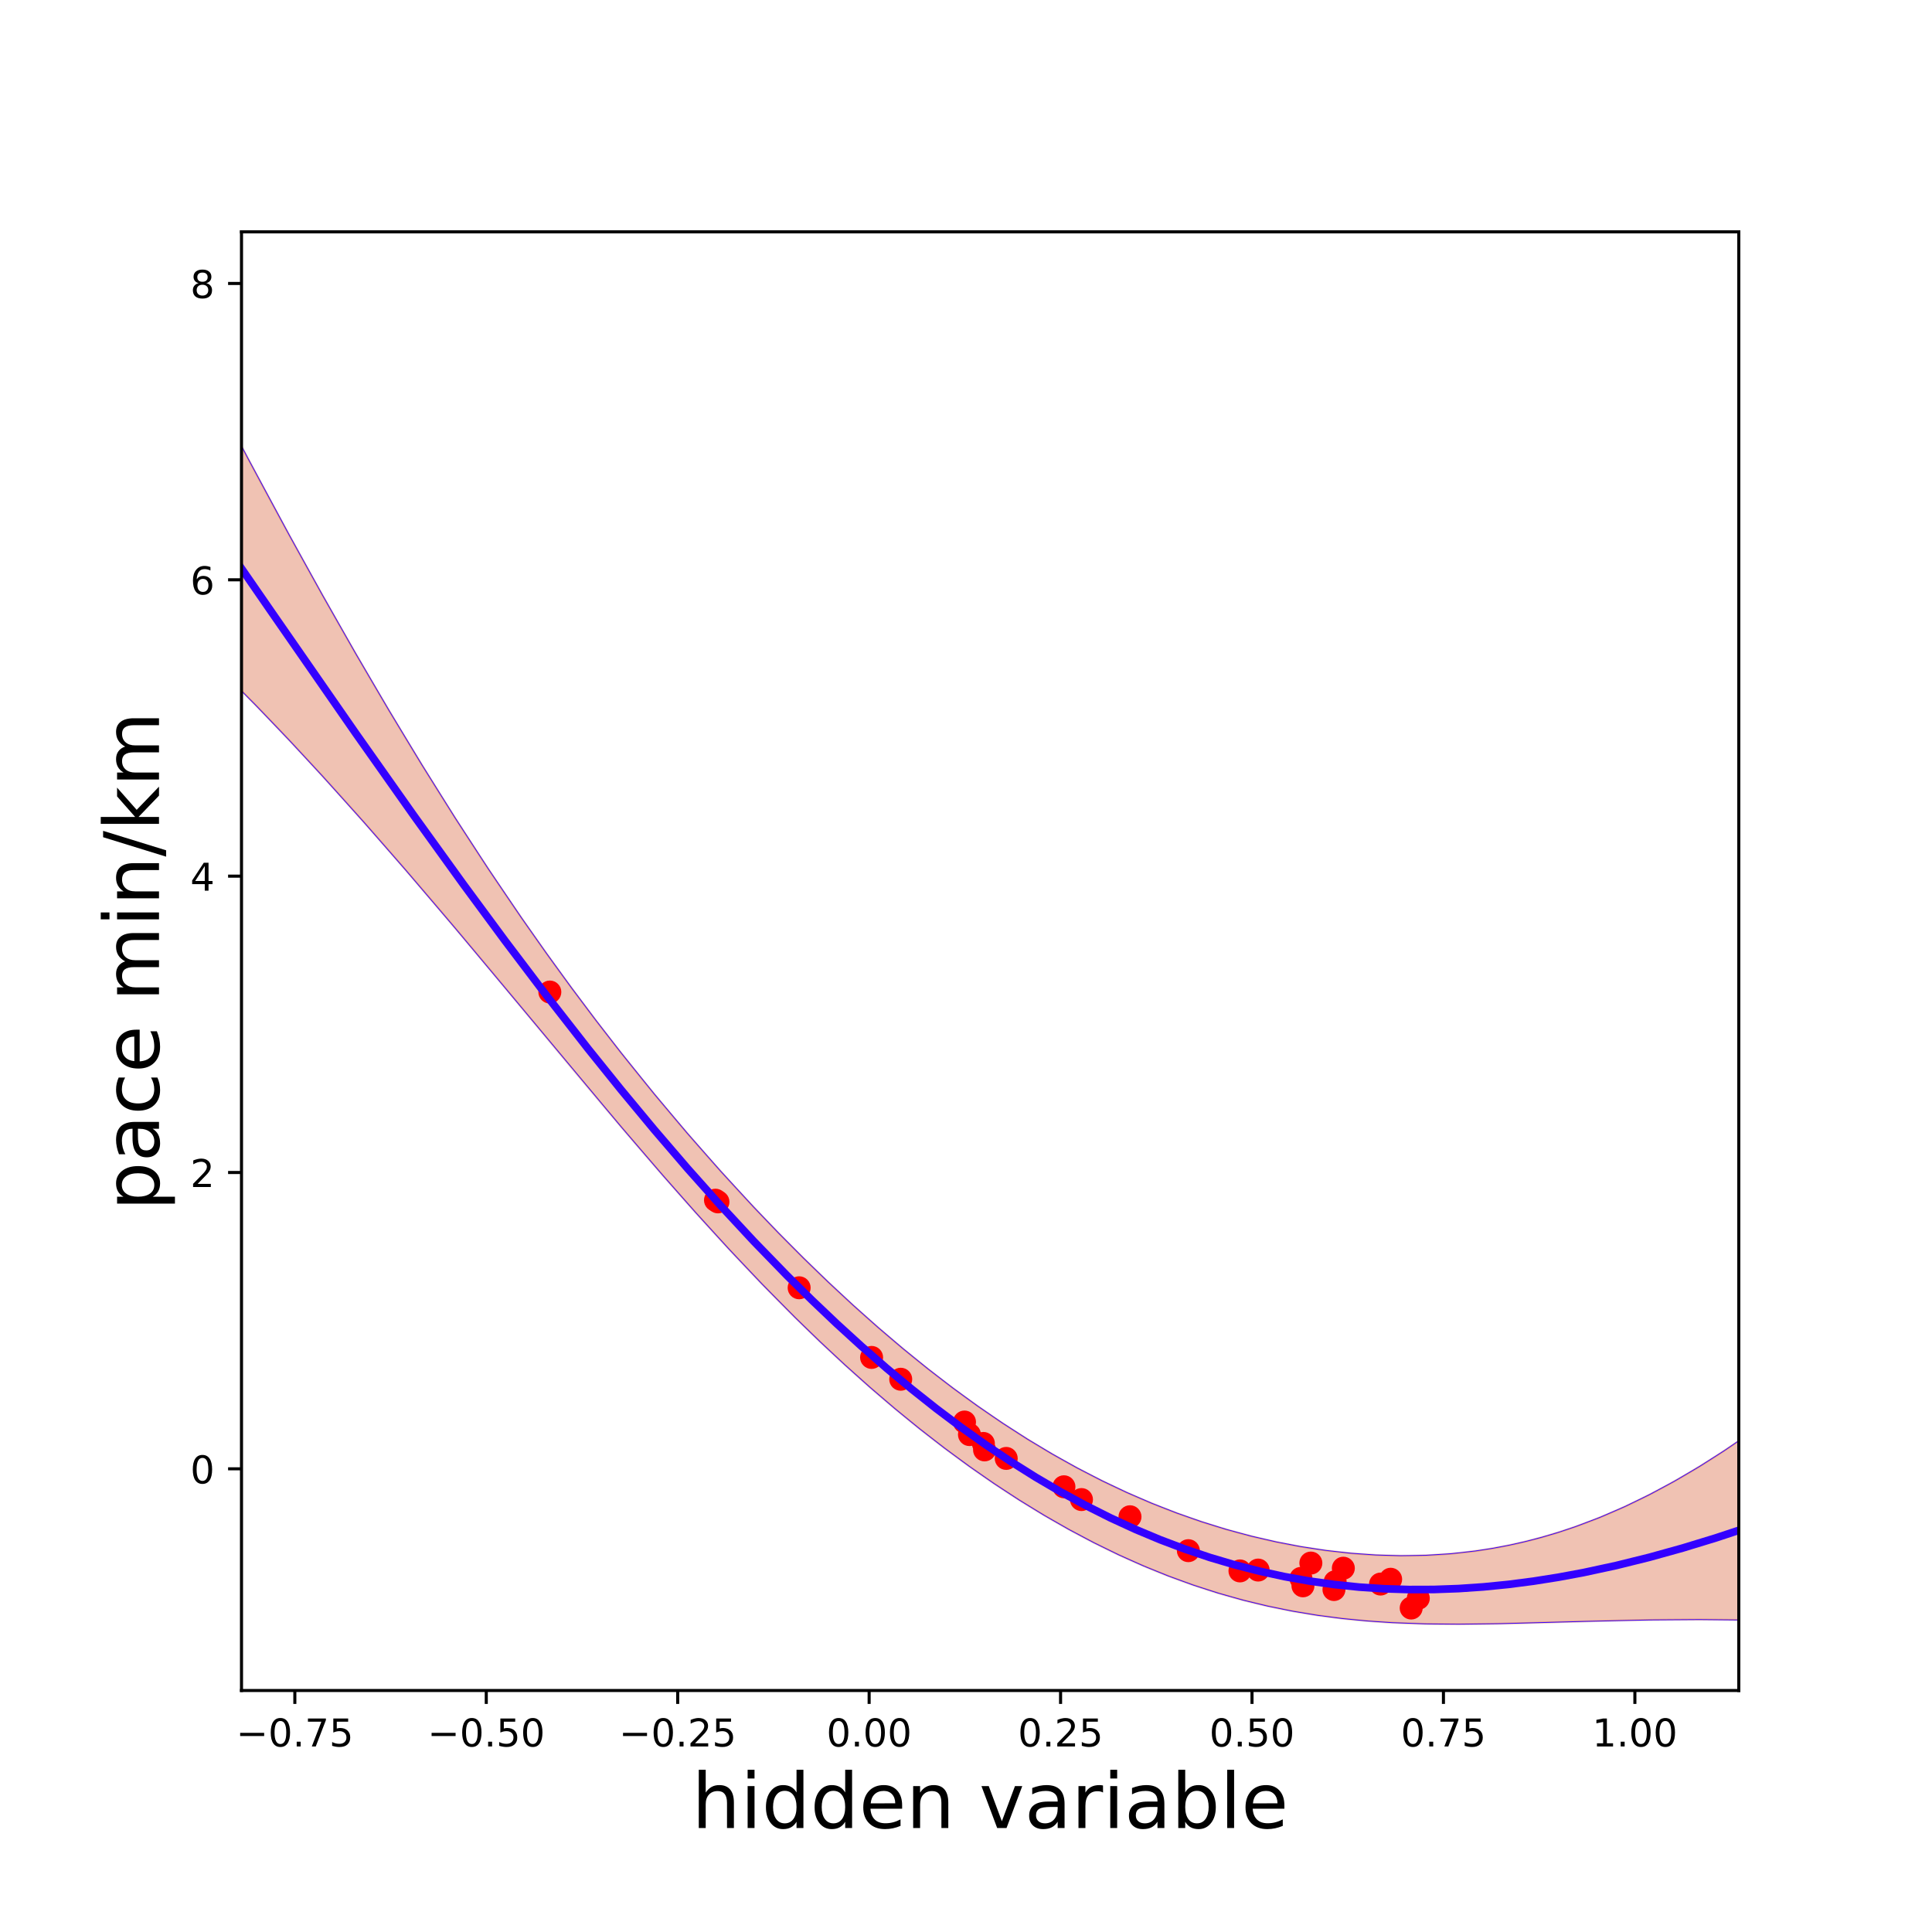 <?xml version="1.0" encoding="utf-8" standalone="no"?>
<!DOCTYPE svg PUBLIC "-//W3C//DTD SVG 1.1//EN"
  "http://www.w3.org/Graphics/SVG/1.1/DTD/svg11.dtd">
<!-- Created with matplotlib (http://matplotlib.org/) -->
<svg height="504pt" version="1.1" viewBox="0 0 504 504" width="504pt" xmlns="http://www.w3.org/2000/svg" xmlns:xlink="http://www.w3.org/1999/xlink">
 <defs>
  <style type="text/css">
*{stroke-linecap:butt;stroke-linejoin:round;}
  </style>
 </defs>
 <g id="figure_1">
  <g id="patch_1">
   <path d="M 0 504 
L 504 504 
L 504 0 
L 0 0 
z
" style="fill:none;"/>
  </g>
  <g id="axes_1">
   <g id="patch_2">
    <path d="M 63 441 
L 453.6 441 
L 453.6 60.48 
L 63 60.48 
z
" style="fill:none;"/>
   </g>
   <g id="patch_3">
    <path clip-path="url(#p44f09fcba6)" d="M 43.024 77.776 
L 45.188 82.034 
L 47.351 86.275 
L 49.515 90.498 
L 51.679 94.702 
L 53.842 98.888 
L 56.006 103.054 
L 58.169 107.201 
L 60.333 111.327 
L 62.496 115.432 
L 64.66 119.516 
L 66.824 123.579 
L 68.987 127.619 
L 71.151 131.637 
L 73.314 135.632 
L 75.478 139.603 
L 77.641 143.55 
L 79.805 147.472 
L 81.969 151.37 
L 84.132 155.242 
L 86.296 159.088 
L 88.459 162.908 
L 90.623 166.701 
L 92.786 170.466 
L 94.95 174.204 
L 97.114 177.914 
L 99.277 181.595 
L 101.441 185.248 
L 103.604 188.87 
L 105.768 192.463 
L 107.932 196.026 
L 110.095 199.557 
L 112.259 203.058 
L 114.422 206.528 
L 116.586 209.966 
L 118.749 213.372 
L 120.913 216.745 
L 123.077 220.087 
L 125.24 223.395 
L 127.404 226.671 
L 129.567 229.913 
L 131.731 233.123 
L 133.894 236.299 
L 136.058 239.443 
L 138.222 242.553 
L 140.385 245.63 
L 142.549 248.675 
L 144.712 251.686 
L 146.876 254.665 
L 149.039 257.612 
L 151.203 260.527 
L 153.367 263.41 
L 155.53 266.261 
L 157.694 269.082 
L 159.857 271.872 
L 162.021 274.631 
L 164.184 277.361 
L 166.348 280.061 
L 168.512 282.731 
L 170.675 285.373 
L 172.839 287.986 
L 175.002 290.57 
L 177.166 293.127 
L 179.329 295.655 
L 181.493 298.156 
L 183.657 300.63 
L 185.82 303.076 
L 187.984 305.495 
L 190.147 307.887 
L 192.311 310.252 
L 194.475 312.591 
L 196.638 314.902 
L 198.802 317.186 
L 200.965 319.444 
L 203.129 321.675 
L 205.292 323.878 
L 207.456 326.055 
L 209.62 328.204 
L 211.783 330.326 
L 213.947 332.421 
L 216.11 334.488 
L 218.274 336.527 
L 220.437 338.538 
L 222.601 340.522 
L 224.765 342.477 
L 226.928 344.404 
L 229.092 346.302 
L 231.255 348.172 
L 233.419 350.013 
L 235.582 351.824 
L 237.746 353.607 
L 239.91 355.36 
L 242.073 357.084 
L 244.237 358.778 
L 246.4 360.442 
L 248.564 362.076 
L 250.727 363.681 
L 252.891 365.255 
L 255.055 366.798 
L 257.218 368.312 
L 259.382 369.795 
L 261.545 371.247 
L 263.709 372.669 
L 265.873 374.06 
L 268.036 375.421 
L 270.2 376.75 
L 272.363 378.049 
L 274.527 379.318 
L 276.69 380.556 
L 278.854 381.763 
L 281.018 382.939 
L 283.181 384.085 
L 285.345 385.201 
L 287.508 386.286 
L 289.672 387.341 
L 291.835 388.365 
L 293.999 389.359 
L 296.163 390.324 
L 298.326 391.258 
L 300.49 392.163 
L 302.653 393.037 
L 304.817 393.883 
L 306.98 394.698 
L 309.144 395.485 
L 311.308 396.242 
L 313.471 396.97 
L 315.635 397.67 
L 317.798 398.34 
L 319.962 398.982 
L 322.125 399.595 
L 324.289 400.179 
L 326.453 400.735 
L 328.616 401.262 
L 330.78 401.762 
L 332.943 402.232 
L 335.107 402.675 
L 337.271 403.089 
L 339.434 403.475 
L 341.598 403.832 
L 343.761 404.161 
L 345.925 404.46 
L 348.088 404.732 
L 350.252 404.974 
L 352.416 405.186 
L 354.579 405.37 
L 356.743 405.523 
L 358.906 405.646 
L 361.07 405.739 
L 363.233 405.8 
L 365.397 405.83 
L 367.561 405.829 
L 369.724 405.795 
L 371.888 405.727 
L 374.051 405.627 
L 376.215 405.492 
L 378.378 405.323 
L 380.542 405.118 
L 382.706 404.878 
L 384.869 404.602 
L 387.033 404.288 
L 389.196 403.938 
L 391.36 403.549 
L 393.523 403.123 
L 395.687 402.658 
L 397.851 402.154 
L 400.014 401.611 
L 402.178 401.028 
L 404.341 400.407 
L 406.505 399.746 
L 408.668 399.045 
L 410.832 398.305 
L 412.996 397.525 
L 415.159 396.706 
L 417.323 395.848 
L 419.486 394.951 
L 421.65 394.015 
L 423.814 393.041 
L 425.977 392.028 
L 428.141 390.977 
L 430.304 389.889 
L 432.468 388.763 
L 434.631 387.6 
L 436.795 386.401 
L 438.959 385.165 
L 441.122 383.893 
L 443.286 382.585 
L 445.449 381.242 
L 447.613 379.865 
L 449.776 378.452 
L 451.94 377.005 
L 454.104 375.524 
L 456.267 374.01 
L 458.431 372.462 
L 460.594 370.881 
L 462.758 369.268 
L 464.921 367.622 
L 467.085 365.945 
L 469.249 364.236 
L 471.412 362.495 
L 473.576 360.724 
L 473.576 423.374 
L 471.412 423.247 
L 469.249 423.132 
L 467.085 423.028 
L 464.921 422.934 
L 462.758 422.851 
L 460.594 422.777 
L 458.431 422.713 
L 456.267 422.659 
L 454.104 422.613 
L 451.94 422.575 
L 449.776 422.546 
L 447.613 422.525 
L 445.449 422.512 
L 443.286 422.505 
L 441.122 422.506 
L 438.959 422.513 
L 436.795 422.526 
L 434.631 422.545 
L 432.468 422.57 
L 430.304 422.6 
L 428.141 422.635 
L 425.977 422.674 
L 423.814 422.718 
L 421.65 422.765 
L 419.486 422.816 
L 417.323 422.87 
L 415.159 422.927 
L 412.996 422.986 
L 410.832 423.047 
L 408.668 423.108 
L 406.505 423.171 
L 404.341 423.233 
L 402.178 423.295 
L 400.014 423.355 
L 397.851 423.414 
L 395.687 423.47 
L 393.523 423.521 
L 391.36 423.569 
L 389.196 423.611 
L 387.033 423.646 
L 384.869 423.674 
L 382.706 423.694 
L 380.542 423.704 
L 378.378 423.703 
L 376.215 423.69 
L 374.051 423.665 
L 371.888 423.625 
L 369.724 423.571 
L 367.561 423.5 
L 365.397 423.413 
L 363.233 423.307 
L 361.07 423.182 
L 358.906 423.038 
L 356.743 422.872 
L 354.579 422.685 
L 352.416 422.475 
L 350.252 422.242 
L 348.088 421.986 
L 345.925 421.704 
L 343.761 421.398 
L 341.598 421.066 
L 339.434 420.708 
L 337.271 420.323 
L 335.107 419.912 
L 332.943 419.472 
L 330.78 419.006 
L 328.616 418.51 
L 326.453 417.987 
L 324.289 417.435 
L 322.125 416.854 
L 319.962 416.244 
L 317.798 415.605 
L 315.635 414.936 
L 313.471 414.238 
L 311.308 413.51 
L 309.144 412.753 
L 306.98 411.965 
L 304.817 411.148 
L 302.653 410.301 
L 300.49 409.424 
L 298.326 408.516 
L 296.163 407.579 
L 293.999 406.612 
L 291.835 405.615 
L 289.672 404.587 
L 287.508 403.53 
L 285.345 402.442 
L 283.181 401.325 
L 281.018 400.178 
L 278.854 399 
L 276.69 397.793 
L 274.527 396.556 
L 272.363 395.289 
L 270.2 393.993 
L 268.036 392.667 
L 265.873 391.311 
L 263.709 389.925 
L 261.545 388.51 
L 259.382 387.065 
L 257.218 385.591 
L 255.055 384.087 
L 252.891 382.554 
L 250.727 380.992 
L 248.564 379.4 
L 246.4 377.779 
L 244.237 376.129 
L 242.073 374.45 
L 239.91 372.743 
L 237.746 371.006 
L 235.582 369.24 
L 233.419 367.446 
L 231.255 365.623 
L 229.092 363.772 
L 226.928 361.893 
L 224.765 359.985 
L 222.601 358.049 
L 220.437 356.086 
L 218.274 354.095 
L 216.11 352.077 
L 213.947 350.032 
L 211.783 347.959 
L 209.62 345.861 
L 207.456 343.736 
L 205.292 341.585 
L 203.129 339.408 
L 200.965 337.206 
L 198.802 334.98 
L 196.638 332.729 
L 194.475 330.454 
L 192.311 328.157 
L 190.147 325.836 
L 187.984 323.493 
L 185.82 321.129 
L 183.657 318.745 
L 181.493 316.34 
L 179.329 313.916 
L 177.166 311.473 
L 175.002 309.013 
L 172.839 306.536 
L 170.675 304.043 
L 168.512 301.535 
L 166.348 299.014 
L 164.184 296.479 
L 162.021 293.933 
L 159.857 291.376 
L 157.694 288.81 
L 155.53 286.234 
L 153.367 283.652 
L 151.203 281.063 
L 149.039 278.468 
L 146.876 275.869 
L 144.712 273.268 
L 142.549 270.663 
L 140.385 268.058 
L 138.222 265.453 
L 136.058 262.848 
L 133.894 260.245 
L 131.731 257.645 
L 129.567 255.047 
L 127.404 252.454 
L 125.24 249.866 
L 123.077 247.284 
L 120.913 244.708 
L 118.749 242.139 
L 116.586 239.578 
L 114.422 237.025 
L 112.259 234.481 
L 110.095 231.947 
L 107.932 229.422 
L 105.768 226.909 
L 103.604 224.407 
L 101.441 221.916 
L 99.277 219.438 
L 97.114 216.972 
L 94.95 214.52 
L 92.786 212.082 
L 90.623 209.658 
L 88.459 207.249 
L 86.296 204.856 
L 84.132 202.478 
L 81.969 200.117 
L 79.805 197.773 
L 77.641 195.447 
L 75.478 193.138 
L 73.314 190.848 
L 71.151 188.577 
L 68.987 186.326 
L 66.824 184.095 
L 64.66 181.884 
L 62.496 179.695 
L 60.333 177.527 
L 58.169 175.381 
L 56.006 173.259 
L 53.842 171.159 
L 51.679 169.083 
L 49.515 167.032 
L 47.351 165.006 
L 45.188 163.004 
L 43.024 161.029 
z
" style="fill:#cc3300;opacity:0.3;stroke:#cc3300;stroke-linejoin:miter;stroke-width:0.5;"/>
   </g>
   <g id="matplotlib.axis_1">
    <g id="xtick_1">
     <g id="line2d_1">
      <defs>
       <path d="M 0 0 
L 0 3.5 
" id="m56afb8e6dd" style="stroke:#000000;stroke-width:0.8;"/>
      </defs>
      <g>
       <use style="stroke:#000000;stroke-width:0.8;" x="76.914" xlink:href="#m56afb8e6dd" y="441"/>
      </g>
     </g>
     <g id="text_1">
      <!-- −0.75 -->
      <defs>
       <path d="M 10.594 35.5 
L 73.188 35.5 
L 73.188 27.203 
L 10.594 27.203 
z
" id="DejaVuSans-2212"/>
       <path d="M 31.781 66.406 
Q 24.172 66.406 20.328 58.906 
Q 16.5 51.422 16.5 36.375 
Q 16.5 21.391 20.328 13.891 
Q 24.172 6.391 31.781 6.391 
Q 39.453 6.391 43.281 13.891 
Q 47.125 21.391 47.125 36.375 
Q 47.125 51.422 43.281 58.906 
Q 39.453 66.406 31.781 66.406 
z
M 31.781 74.219 
Q 44.047 74.219 50.516 64.516 
Q 56.984 54.828 56.984 36.375 
Q 56.984 17.969 50.516 8.266 
Q 44.047 -1.422 31.781 -1.422 
Q 19.531 -1.422 13.062 8.266 
Q 6.594 17.969 6.594 36.375 
Q 6.594 54.828 13.062 64.516 
Q 19.531 74.219 31.781 74.219 
z
" id="DejaVuSans-30"/>
       <path d="M 10.688 12.406 
L 21 12.406 
L 21 0 
L 10.688 0 
z
" id="DejaVuSans-2e"/>
       <path d="M 8.203 72.906 
L 55.078 72.906 
L 55.078 68.703 
L 28.609 0 
L 18.312 0 
L 43.219 64.594 
L 8.203 64.594 
z
" id="DejaVuSans-37"/>
       <path d="M 10.797 72.906 
L 49.516 72.906 
L 49.516 64.594 
L 19.828 64.594 
L 19.828 46.734 
Q 21.969 47.469 24.109 47.828 
Q 26.266 48.188 28.422 48.188 
Q 40.625 48.188 47.75 41.5 
Q 54.891 34.812 54.891 23.391 
Q 54.891 11.625 47.562 5.094 
Q 40.234 -1.422 26.906 -1.422 
Q 22.312 -1.422 17.547 -0.641 
Q 12.797 0.141 7.719 1.703 
L 7.719 11.625 
Q 12.109 9.234 16.797 8.062 
Q 21.484 6.891 26.703 6.891 
Q 35.156 6.891 40.078 11.328 
Q 45.016 15.766 45.016 23.391 
Q 45.016 31 40.078 35.438 
Q 35.156 39.891 26.703 39.891 
Q 22.75 39.891 18.812 39.016 
Q 14.891 38.141 10.797 36.281 
z
" id="DejaVuSans-35"/>
      </defs>
      <g transform="translate(61.591 455.598)scale(0.1 -0.1)">
       <use xlink:href="#DejaVuSans-2212"/>
       <use x="83.789" xlink:href="#DejaVuSans-30"/>
       <use x="147.412" xlink:href="#DejaVuSans-2e"/>
       <use x="179.199" xlink:href="#DejaVuSans-37"/>
       <use x="242.822" xlink:href="#DejaVuSans-35"/>
      </g>
     </g>
    </g>
    <g id="xtick_2">
     <g id="line2d_2">
      <g>
       <use style="stroke:#000000;stroke-width:0.8;" x="126.853" xlink:href="#m56afb8e6dd" y="441"/>
      </g>
     </g>
     <g id="text_2">
      <!-- −0.50 -->
      <g transform="translate(111.531 455.598)scale(0.1 -0.1)">
       <use xlink:href="#DejaVuSans-2212"/>
       <use x="83.789" xlink:href="#DejaVuSans-30"/>
       <use x="147.412" xlink:href="#DejaVuSans-2e"/>
       <use x="179.199" xlink:href="#DejaVuSans-35"/>
       <use x="242.822" xlink:href="#DejaVuSans-30"/>
      </g>
     </g>
    </g>
    <g id="xtick_3">
     <g id="line2d_3">
      <g>
       <use style="stroke:#000000;stroke-width:0.8;" x="176.793" xlink:href="#m56afb8e6dd" y="441"/>
      </g>
     </g>
     <g id="text_3">
      <!-- −0.25 -->
      <defs>
       <path d="M 19.188 8.297 
L 53.609 8.297 
L 53.609 0 
L 7.328 0 
L 7.328 8.297 
Q 12.938 14.109 22.625 23.891 
Q 32.328 33.688 34.812 36.531 
Q 39.547 41.844 41.422 45.531 
Q 43.312 49.219 43.312 52.781 
Q 43.312 58.594 39.234 62.25 
Q 35.156 65.922 28.609 65.922 
Q 23.969 65.922 18.812 64.312 
Q 13.672 62.703 7.812 59.422 
L 7.812 69.391 
Q 13.766 71.781 18.938 73 
Q 24.125 74.219 28.422 74.219 
Q 39.75 74.219 46.484 68.547 
Q 53.219 62.891 53.219 53.422 
Q 53.219 48.922 51.531 44.891 
Q 49.859 40.875 45.406 35.406 
Q 44.188 33.984 37.641 27.219 
Q 31.109 20.453 19.188 8.297 
z
" id="DejaVuSans-32"/>
      </defs>
      <g transform="translate(161.47 455.598)scale(0.1 -0.1)">
       <use xlink:href="#DejaVuSans-2212"/>
       <use x="83.789" xlink:href="#DejaVuSans-30"/>
       <use x="147.412" xlink:href="#DejaVuSans-2e"/>
       <use x="179.199" xlink:href="#DejaVuSans-32"/>
       <use x="242.822" xlink:href="#DejaVuSans-35"/>
      </g>
     </g>
    </g>
    <g id="xtick_4">
     <g id="line2d_4">
      <g>
       <use style="stroke:#000000;stroke-width:0.8;" x="226.732" xlink:href="#m56afb8e6dd" y="441"/>
      </g>
     </g>
     <g id="text_4">
      <!-- 0.00 -->
      <g transform="translate(215.599 455.598)scale(0.1 -0.1)">
       <use xlink:href="#DejaVuSans-30"/>
       <use x="63.623" xlink:href="#DejaVuSans-2e"/>
       <use x="95.41" xlink:href="#DejaVuSans-30"/>
       <use x="159.033" xlink:href="#DejaVuSans-30"/>
      </g>
     </g>
    </g>
    <g id="xtick_5">
     <g id="line2d_5">
      <g>
       <use style="stroke:#000000;stroke-width:0.8;" x="276.672" xlink:href="#m56afb8e6dd" y="441"/>
      </g>
     </g>
     <g id="text_5">
      <!-- 0.25 -->
      <g transform="translate(265.539 455.598)scale(0.1 -0.1)">
       <use xlink:href="#DejaVuSans-30"/>
       <use x="63.623" xlink:href="#DejaVuSans-2e"/>
       <use x="95.41" xlink:href="#DejaVuSans-32"/>
       <use x="159.033" xlink:href="#DejaVuSans-35"/>
      </g>
     </g>
    </g>
    <g id="xtick_6">
     <g id="line2d_6">
      <g>
       <use style="stroke:#000000;stroke-width:0.8;" x="326.611" xlink:href="#m56afb8e6dd" y="441"/>
      </g>
     </g>
     <g id="text_6">
      <!-- 0.50 -->
      <g transform="translate(315.478 455.598)scale(0.1 -0.1)">
       <use xlink:href="#DejaVuSans-30"/>
       <use x="63.623" xlink:href="#DejaVuSans-2e"/>
       <use x="95.41" xlink:href="#DejaVuSans-35"/>
       <use x="159.033" xlink:href="#DejaVuSans-30"/>
      </g>
     </g>
    </g>
    <g id="xtick_7">
     <g id="line2d_7">
      <g>
       <use style="stroke:#000000;stroke-width:0.8;" x="376.55" xlink:href="#m56afb8e6dd" y="441"/>
      </g>
     </g>
     <g id="text_7">
      <!-- 0.75 -->
      <g transform="translate(365.418 455.598)scale(0.1 -0.1)">
       <use xlink:href="#DejaVuSans-30"/>
       <use x="63.623" xlink:href="#DejaVuSans-2e"/>
       <use x="95.41" xlink:href="#DejaVuSans-37"/>
       <use x="159.033" xlink:href="#DejaVuSans-35"/>
      </g>
     </g>
    </g>
    <g id="xtick_8">
     <g id="line2d_8">
      <g>
       <use style="stroke:#000000;stroke-width:0.8;" x="426.49" xlink:href="#m56afb8e6dd" y="441"/>
      </g>
     </g>
     <g id="text_8">
      <!-- 1.00 -->
      <defs>
       <path d="M 12.406 8.297 
L 28.516 8.297 
L 28.516 63.922 
L 10.984 60.406 
L 10.984 69.391 
L 28.422 72.906 
L 38.281 72.906 
L 38.281 8.297 
L 54.391 8.297 
L 54.391 0 
L 12.406 0 
z
" id="DejaVuSans-31"/>
      </defs>
      <g transform="translate(415.357 455.598)scale(0.1 -0.1)">
       <use xlink:href="#DejaVuSans-31"/>
       <use x="63.623" xlink:href="#DejaVuSans-2e"/>
       <use x="95.41" xlink:href="#DejaVuSans-30"/>
       <use x="159.033" xlink:href="#DejaVuSans-30"/>
      </g>
     </g>
    </g>
    <g id="text_9">
     <!-- hidden variable -->
     <defs>
      <path d="M 54.891 33.016 
L 54.891 0 
L 45.906 0 
L 45.906 32.719 
Q 45.906 40.484 42.875 44.328 
Q 39.844 48.188 33.797 48.188 
Q 26.516 48.188 22.312 43.547 
Q 18.109 38.922 18.109 30.906 
L 18.109 0 
L 9.078 0 
L 9.078 75.984 
L 18.109 75.984 
L 18.109 46.188 
Q 21.344 51.125 25.703 53.562 
Q 30.078 56 35.797 56 
Q 45.219 56 50.047 50.172 
Q 54.891 44.344 54.891 33.016 
z
" id="DejaVuSans-68"/>
      <path d="M 9.422 54.688 
L 18.406 54.688 
L 18.406 0 
L 9.422 0 
z
M 9.422 75.984 
L 18.406 75.984 
L 18.406 64.594 
L 9.422 64.594 
z
" id="DejaVuSans-69"/>
      <path d="M 45.406 46.391 
L 45.406 75.984 
L 54.391 75.984 
L 54.391 0 
L 45.406 0 
L 45.406 8.203 
Q 42.578 3.328 38.25 0.953 
Q 33.938 -1.422 27.875 -1.422 
Q 17.969 -1.422 11.734 6.484 
Q 5.516 14.406 5.516 27.297 
Q 5.516 40.188 11.734 48.094 
Q 17.969 56 27.875 56 
Q 33.938 56 38.25 53.625 
Q 42.578 51.266 45.406 46.391 
z
M 14.797 27.297 
Q 14.797 17.391 18.875 11.75 
Q 22.953 6.109 30.078 6.109 
Q 37.203 6.109 41.297 11.75 
Q 45.406 17.391 45.406 27.297 
Q 45.406 37.203 41.297 42.844 
Q 37.203 48.484 30.078 48.484 
Q 22.953 48.484 18.875 42.844 
Q 14.797 37.203 14.797 27.297 
z
" id="DejaVuSans-64"/>
      <path d="M 56.203 29.594 
L 56.203 25.203 
L 14.891 25.203 
Q 15.484 15.922 20.484 11.062 
Q 25.484 6.203 34.422 6.203 
Q 39.594 6.203 44.453 7.469 
Q 49.312 8.734 54.109 11.281 
L 54.109 2.781 
Q 49.266 0.734 44.188 -0.344 
Q 39.109 -1.422 33.891 -1.422 
Q 20.797 -1.422 13.156 6.188 
Q 5.516 13.812 5.516 26.812 
Q 5.516 40.234 12.766 48.109 
Q 20.016 56 32.328 56 
Q 43.359 56 49.781 48.891 
Q 56.203 41.797 56.203 29.594 
z
M 47.219 32.234 
Q 47.125 39.594 43.094 43.984 
Q 39.062 48.391 32.422 48.391 
Q 24.906 48.391 20.391 44.141 
Q 15.875 39.891 15.188 32.172 
z
" id="DejaVuSans-65"/>
      <path d="M 54.891 33.016 
L 54.891 0 
L 45.906 0 
L 45.906 32.719 
Q 45.906 40.484 42.875 44.328 
Q 39.844 48.188 33.797 48.188 
Q 26.516 48.188 22.312 43.547 
Q 18.109 38.922 18.109 30.906 
L 18.109 0 
L 9.078 0 
L 9.078 54.688 
L 18.109 54.688 
L 18.109 46.188 
Q 21.344 51.125 25.703 53.562 
Q 30.078 56 35.797 56 
Q 45.219 56 50.047 50.172 
Q 54.891 44.344 54.891 33.016 
z
" id="DejaVuSans-6e"/>
      <path id="DejaVuSans-20"/>
      <path d="M 2.984 54.688 
L 12.5 54.688 
L 29.594 8.797 
L 46.688 54.688 
L 56.203 54.688 
L 35.688 0 
L 23.484 0 
z
" id="DejaVuSans-76"/>
      <path d="M 34.281 27.484 
Q 23.391 27.484 19.188 25 
Q 14.984 22.516 14.984 16.5 
Q 14.984 11.719 18.141 8.906 
Q 21.297 6.109 26.703 6.109 
Q 34.188 6.109 38.703 11.406 
Q 43.219 16.703 43.219 25.484 
L 43.219 27.484 
z
M 52.203 31.203 
L 52.203 0 
L 43.219 0 
L 43.219 8.297 
Q 40.141 3.328 35.547 0.953 
Q 30.953 -1.422 24.312 -1.422 
Q 15.922 -1.422 10.953 3.297 
Q 6 8.016 6 15.922 
Q 6 25.141 12.172 29.828 
Q 18.359 34.516 30.609 34.516 
L 43.219 34.516 
L 43.219 35.406 
Q 43.219 41.609 39.141 45 
Q 35.062 48.391 27.688 48.391 
Q 23 48.391 18.547 47.266 
Q 14.109 46.141 10.016 43.891 
L 10.016 52.203 
Q 14.938 54.109 19.578 55.047 
Q 24.219 56 28.609 56 
Q 40.484 56 46.344 49.844 
Q 52.203 43.703 52.203 31.203 
z
" id="DejaVuSans-61"/>
      <path d="M 41.109 46.297 
Q 39.594 47.172 37.812 47.578 
Q 36.031 48 33.891 48 
Q 26.266 48 22.188 43.047 
Q 18.109 38.094 18.109 28.812 
L 18.109 0 
L 9.078 0 
L 9.078 54.688 
L 18.109 54.688 
L 18.109 46.188 
Q 20.953 51.172 25.484 53.578 
Q 30.031 56 36.531 56 
Q 37.453 56 38.578 55.875 
Q 39.703 55.766 41.062 55.516 
z
" id="DejaVuSans-72"/>
      <path d="M 48.688 27.297 
Q 48.688 37.203 44.609 42.844 
Q 40.531 48.484 33.406 48.484 
Q 26.266 48.484 22.188 42.844 
Q 18.109 37.203 18.109 27.297 
Q 18.109 17.391 22.188 11.75 
Q 26.266 6.109 33.406 6.109 
Q 40.531 6.109 44.609 11.75 
Q 48.688 17.391 48.688 27.297 
z
M 18.109 46.391 
Q 20.953 51.266 25.266 53.625 
Q 29.594 56 35.594 56 
Q 45.562 56 51.781 48.094 
Q 58.016 40.188 58.016 27.297 
Q 58.016 14.406 51.781 6.484 
Q 45.562 -1.422 35.594 -1.422 
Q 29.594 -1.422 25.266 0.953 
Q 20.953 3.328 18.109 8.203 
L 18.109 0 
L 9.078 0 
L 9.078 75.984 
L 18.109 75.984 
z
" id="DejaVuSans-62"/>
      <path d="M 9.422 75.984 
L 18.406 75.984 
L 18.406 0 
L 9.422 0 
z
" id="DejaVuSans-6c"/>
     </defs>
     <g transform="translate(180.475 476.875)scale(0.2 -0.2)">
      <use xlink:href="#DejaVuSans-68"/>
      <use x="63.379" xlink:href="#DejaVuSans-69"/>
      <use x="91.162" xlink:href="#DejaVuSans-64"/>
      <use x="154.639" xlink:href="#DejaVuSans-64"/>
      <use x="218.115" xlink:href="#DejaVuSans-65"/>
      <use x="279.639" xlink:href="#DejaVuSans-6e"/>
      <use x="343.018" xlink:href="#DejaVuSans-20"/>
      <use x="374.805" xlink:href="#DejaVuSans-76"/>
      <use x="433.984" xlink:href="#DejaVuSans-61"/>
      <use x="495.264" xlink:href="#DejaVuSans-72"/>
      <use x="536.377" xlink:href="#DejaVuSans-69"/>
      <use x="564.16" xlink:href="#DejaVuSans-61"/>
      <use x="625.439" xlink:href="#DejaVuSans-62"/>
      <use x="688.916" xlink:href="#DejaVuSans-6c"/>
      <use x="716.699" xlink:href="#DejaVuSans-65"/>
     </g>
    </g>
   </g>
   <g id="matplotlib.axis_2">
    <g id="ytick_1">
     <g id="line2d_9">
      <defs>
       <path d="M 0 0 
L -3.5 0 
" id="m976cc02ac2" style="stroke:#000000;stroke-width:0.8;"/>
      </defs>
      <g>
       <use style="stroke:#000000;stroke-width:0.8;" x="63" xlink:href="#m976cc02ac2" y="383.17"/>
      </g>
     </g>
     <g id="text_10">
      <!-- 0 -->
      <g transform="translate(49.638 386.969)scale(0.1 -0.1)">
       <use xlink:href="#DejaVuSans-30"/>
      </g>
     </g>
    </g>
    <g id="ytick_2">
     <g id="line2d_10">
      <g>
       <use style="stroke:#000000;stroke-width:0.8;" x="63" xlink:href="#m976cc02ac2" y="305.864"/>
      </g>
     </g>
     <g id="text_11">
      <!-- 2 -->
      <g transform="translate(49.638 309.663)scale(0.1 -0.1)">
       <use xlink:href="#DejaVuSans-32"/>
      </g>
     </g>
    </g>
    <g id="ytick_3">
     <g id="line2d_11">
      <g>
       <use style="stroke:#000000;stroke-width:0.8;" x="63" xlink:href="#m976cc02ac2" y="228.558"/>
      </g>
     </g>
     <g id="text_12">
      <!-- 4 -->
      <defs>
       <path d="M 37.797 64.312 
L 12.891 25.391 
L 37.797 25.391 
z
M 35.203 72.906 
L 47.609 72.906 
L 47.609 25.391 
L 58.016 25.391 
L 58.016 17.188 
L 47.609 17.188 
L 47.609 0 
L 37.797 0 
L 37.797 17.188 
L 4.891 17.188 
L 4.891 26.703 
z
" id="DejaVuSans-34"/>
      </defs>
      <g transform="translate(49.638 232.357)scale(0.1 -0.1)">
       <use xlink:href="#DejaVuSans-34"/>
      </g>
     </g>
    </g>
    <g id="ytick_4">
     <g id="line2d_12">
      <g>
       <use style="stroke:#000000;stroke-width:0.8;" x="63" xlink:href="#m976cc02ac2" y="151.252"/>
      </g>
     </g>
     <g id="text_13">
      <!-- 6 -->
      <defs>
       <path d="M 33.016 40.375 
Q 26.375 40.375 22.484 35.828 
Q 18.609 31.297 18.609 23.391 
Q 18.609 15.531 22.484 10.953 
Q 26.375 6.391 33.016 6.391 
Q 39.656 6.391 43.531 10.953 
Q 47.406 15.531 47.406 23.391 
Q 47.406 31.297 43.531 35.828 
Q 39.656 40.375 33.016 40.375 
z
M 52.594 71.297 
L 52.594 62.312 
Q 48.875 64.062 45.094 64.984 
Q 41.312 65.922 37.594 65.922 
Q 27.828 65.922 22.672 59.328 
Q 17.531 52.734 16.797 39.406 
Q 19.672 43.656 24.016 45.922 
Q 28.375 48.188 33.594 48.188 
Q 44.578 48.188 50.953 41.516 
Q 57.328 34.859 57.328 23.391 
Q 57.328 12.156 50.688 5.359 
Q 44.047 -1.422 33.016 -1.422 
Q 20.359 -1.422 13.672 8.266 
Q 6.984 17.969 6.984 36.375 
Q 6.984 53.656 15.188 63.938 
Q 23.391 74.219 37.203 74.219 
Q 40.922 74.219 44.703 73.484 
Q 48.484 72.75 52.594 71.297 
z
" id="DejaVuSans-36"/>
      </defs>
      <g transform="translate(49.638 155.052)scale(0.1 -0.1)">
       <use xlink:href="#DejaVuSans-36"/>
      </g>
     </g>
    </g>
    <g id="ytick_5">
     <g id="line2d_13">
      <g>
       <use style="stroke:#000000;stroke-width:0.8;" x="63" xlink:href="#m976cc02ac2" y="73.947"/>
      </g>
     </g>
     <g id="text_14">
      <!-- 8 -->
      <defs>
       <path d="M 31.781 34.625 
Q 24.75 34.625 20.719 30.859 
Q 16.703 27.094 16.703 20.516 
Q 16.703 13.922 20.719 10.156 
Q 24.75 6.391 31.781 6.391 
Q 38.812 6.391 42.859 10.172 
Q 46.922 13.969 46.922 20.516 
Q 46.922 27.094 42.891 30.859 
Q 38.875 34.625 31.781 34.625 
z
M 21.922 38.812 
Q 15.578 40.375 12.031 44.719 
Q 8.5 49.078 8.5 55.328 
Q 8.5 64.062 14.719 69.141 
Q 20.953 74.219 31.781 74.219 
Q 42.672 74.219 48.875 69.141 
Q 55.078 64.062 55.078 55.328 
Q 55.078 49.078 51.531 44.719 
Q 48 40.375 41.703 38.812 
Q 48.828 37.156 52.797 32.312 
Q 56.781 27.484 56.781 20.516 
Q 56.781 9.906 50.312 4.234 
Q 43.844 -1.422 31.781 -1.422 
Q 19.734 -1.422 13.25 4.234 
Q 6.781 9.906 6.781 20.516 
Q 6.781 27.484 10.781 32.312 
Q 14.797 37.156 21.922 38.812 
z
M 18.312 54.391 
Q 18.312 48.734 21.844 45.562 
Q 25.391 42.391 31.781 42.391 
Q 38.141 42.391 41.719 45.562 
Q 45.312 48.734 45.312 54.391 
Q 45.312 60.062 41.719 63.234 
Q 38.141 66.406 31.781 66.406 
Q 25.391 66.406 21.844 63.234 
Q 18.312 60.062 18.312 54.391 
z
" id="DejaVuSans-38"/>
      </defs>
      <g transform="translate(49.638 77.746)scale(0.1 -0.1)">
       <use xlink:href="#DejaVuSans-38"/>
      </g>
     </g>
    </g>
    <g id="text_15">
     <!-- pace min/km -->
     <defs>
      <path d="M 18.109 8.203 
L 18.109 -20.797 
L 9.078 -20.797 
L 9.078 54.688 
L 18.109 54.688 
L 18.109 46.391 
Q 20.953 51.266 25.266 53.625 
Q 29.594 56 35.594 56 
Q 45.562 56 51.781 48.094 
Q 58.016 40.188 58.016 27.297 
Q 58.016 14.406 51.781 6.484 
Q 45.562 -1.422 35.594 -1.422 
Q 29.594 -1.422 25.266 0.953 
Q 20.953 3.328 18.109 8.203 
z
M 48.688 27.297 
Q 48.688 37.203 44.609 42.844 
Q 40.531 48.484 33.406 48.484 
Q 26.266 48.484 22.188 42.844 
Q 18.109 37.203 18.109 27.297 
Q 18.109 17.391 22.188 11.75 
Q 26.266 6.109 33.406 6.109 
Q 40.531 6.109 44.609 11.75 
Q 48.688 17.391 48.688 27.297 
z
" id="DejaVuSans-70"/>
      <path d="M 48.781 52.594 
L 48.781 44.188 
Q 44.969 46.297 41.141 47.344 
Q 37.312 48.391 33.406 48.391 
Q 24.656 48.391 19.812 42.844 
Q 14.984 37.312 14.984 27.297 
Q 14.984 17.281 19.812 11.734 
Q 24.656 6.203 33.406 6.203 
Q 37.312 6.203 41.141 7.25 
Q 44.969 8.297 48.781 10.406 
L 48.781 2.094 
Q 45.016 0.344 40.984 -0.531 
Q 36.969 -1.422 32.422 -1.422 
Q 20.062 -1.422 12.781 6.344 
Q 5.516 14.109 5.516 27.297 
Q 5.516 40.672 12.859 48.328 
Q 20.219 56 33.016 56 
Q 37.156 56 41.109 55.141 
Q 45.062 54.297 48.781 52.594 
z
" id="DejaVuSans-63"/>
      <path d="M 52 44.188 
Q 55.375 50.25 60.062 53.125 
Q 64.75 56 71.094 56 
Q 79.641 56 84.281 50.016 
Q 88.922 44.047 88.922 33.016 
L 88.922 0 
L 79.891 0 
L 79.891 32.719 
Q 79.891 40.578 77.094 44.375 
Q 74.312 48.188 68.609 48.188 
Q 61.625 48.188 57.562 43.547 
Q 53.516 38.922 53.516 30.906 
L 53.516 0 
L 44.484 0 
L 44.484 32.719 
Q 44.484 40.625 41.703 44.406 
Q 38.922 48.188 33.109 48.188 
Q 26.219 48.188 22.156 43.531 
Q 18.109 38.875 18.109 30.906 
L 18.109 0 
L 9.078 0 
L 9.078 54.688 
L 18.109 54.688 
L 18.109 46.188 
Q 21.188 51.219 25.484 53.609 
Q 29.781 56 35.688 56 
Q 41.656 56 45.828 52.969 
Q 50 49.953 52 44.188 
z
" id="DejaVuSans-6d"/>
      <path d="M 25.391 72.906 
L 33.688 72.906 
L 8.297 -9.281 
L 0 -9.281 
z
" id="DejaVuSans-2f"/>
      <path d="M 9.078 75.984 
L 18.109 75.984 
L 18.109 31.109 
L 44.922 54.688 
L 56.391 54.688 
L 27.391 29.109 
L 57.625 0 
L 45.906 0 
L 18.109 26.703 
L 18.109 0 
L 9.078 0 
z
" id="DejaVuSans-6b"/>
     </defs>
     <g transform="translate(41.478 315.803)rotate(-90)scale(0.2 -0.2)">
      <use xlink:href="#DejaVuSans-70"/>
      <use x="63.477" xlink:href="#DejaVuSans-61"/>
      <use x="124.756" xlink:href="#DejaVuSans-63"/>
      <use x="179.736" xlink:href="#DejaVuSans-65"/>
      <use x="241.26" xlink:href="#DejaVuSans-20"/>
      <use x="273.047" xlink:href="#DejaVuSans-6d"/>
      <use x="370.459" xlink:href="#DejaVuSans-69"/>
      <use x="398.242" xlink:href="#DejaVuSans-6e"/>
      <use x="461.621" xlink:href="#DejaVuSans-2f"/>
      <use x="495.312" xlink:href="#DejaVuSans-6b"/>
      <use x="553.223" xlink:href="#DejaVuSans-6d"/>
     </g>
    </g>
   </g>
   <g id="line2d_14">
    <defs>
     <path d="M 0 2.5 
C 0.663 2.5 1.299 2.237 1.768 1.768 
C 2.237 1.299 2.5 0.663 2.5 0 
C 2.5 -0.663 2.237 -1.299 1.768 -1.768 
C 1.299 -2.237 0.663 -2.5 0 -2.5 
C -0.663 -2.5 -1.299 -2.237 -1.768 -1.768 
C -2.237 -1.299 -2.5 -0.663 -2.5 0 
C -2.5 0.663 -2.237 1.299 -1.768 1.768 
C -1.299 2.237 -0.663 2.5 0 2.5 
z
" id="m1a4b8e5a68" style="stroke:#ff0000;"/>
    </defs>
    <g clip-path="url(#p44f09fcba6)">
     <use style="fill:#ff0000;stroke:#ff0000;" x="186.649" xlink:href="#m1a4b8e5a68" y="313.092"/>
     <use style="fill:#ff0000;stroke:#ff0000;" x="187.291" xlink:href="#m1a4b8e5a68" y="313.533"/>
     <use style="fill:#ff0000;stroke:#ff0000;" x="143.435" xlink:href="#m1a4b8e5a68" y="258.793"/>
     <use style="fill:#ff0000;stroke:#ff0000;" x="208.474" xlink:href="#m1a4b8e5a68" y="335.942"/>
     <use style="fill:#ff0000;stroke:#ff0000;" x="227.371" xlink:href="#m1a4b8e5a68" y="354.11"/>
     <use style="fill:#ff0000;stroke:#ff0000;" x="256.84" xlink:href="#m1a4b8e5a68" y="378.236"/>
     <use style="fill:#ff0000;stroke:#ff0000;" x="234.97" xlink:href="#m1a4b8e5a68" y="359.803"/>
     <use style="fill:#ff0000;stroke:#ff0000;" x="252.902" xlink:href="#m1a4b8e5a68" y="374.238"/>
     <use style="fill:#ff0000;stroke:#ff0000;" x="256.532" xlink:href="#m1a4b8e5a68" y="376.55"/>
     <use style="fill:#ff0000;stroke:#ff0000;" x="262.492" xlink:href="#m1a4b8e5a68" y="380.455"/>
     <use style="fill:#ff0000;stroke:#ff0000;" x="251.609" xlink:href="#m1a4b8e5a68" y="370.966"/>
     <use style="fill:#ff0000;stroke:#ff0000;" x="282.124" xlink:href="#m1a4b8e5a68" y="391.19"/>
     <use style="fill:#ff0000;stroke:#ff0000;" x="277.55" xlink:href="#m1a4b8e5a68" y="387.855"/>
     <use style="fill:#ff0000;stroke:#ff0000;" x="310.005" xlink:href="#m1a4b8e5a68" y="404.522"/>
     <use style="fill:#ff0000;stroke:#ff0000;" x="323.467" xlink:href="#m1a4b8e5a68" y="409.804"/>
     <use style="fill:#ff0000;stroke:#ff0000;" x="294.78" xlink:href="#m1a4b8e5a68" y="395.678"/>
     <use style="fill:#ff0000;stroke:#ff0000;" x="328.211" xlink:href="#m1a4b8e5a68" y="409.581"/>
     <use style="fill:#ff0000;stroke:#ff0000;" x="339.902" xlink:href="#m1a4b8e5a68" y="413.692"/>
     <use style="fill:#ff0000;stroke:#ff0000;" x="339.375" xlink:href="#m1a4b8e5a68" y="411.751"/>
     <use style="fill:#ff0000;stroke:#ff0000;" x="347.99" xlink:href="#m1a4b8e5a68" y="414.663"/>
     <use style="fill:#ff0000;stroke:#ff0000;" x="348.304" xlink:href="#m1a4b8e5a68" y="412.636"/>
     <use style="fill:#ff0000;stroke:#ff0000;" x="341.964" xlink:href="#m1a4b8e5a68" y="407.754"/>
     <use style="fill:#ff0000;stroke:#ff0000;" x="350.436" xlink:href="#m1a4b8e5a68" y="409.096"/>
     <use style="fill:#ff0000;stroke:#ff0000;" x="360.14" xlink:href="#m1a4b8e5a68" y="413.235"/>
     <use style="fill:#ff0000;stroke:#ff0000;" x="362.777" xlink:href="#m1a4b8e5a68" y="411.979"/>
     <use style="fill:#ff0000;stroke:#ff0000;" x="368.136" xlink:href="#m1a4b8e5a68" y="419.487"/>
     <use style="fill:#ff0000;stroke:#ff0000;" x="369.996" xlink:href="#m1a4b8e5a68" y="416.947"/>
    </g>
   </g>
   <g id="line2d_15">
    <path clip-path="url(#p44f09fcba6)" d="M 43.024 119.403 
L 71.151 160.107 
L 92.786 191.274 
L 107.932 212.724 
L 120.913 230.727 
L 131.731 245.384 
L 142.549 259.669 
L 153.367 273.531 
L 162.021 284.282 
L 170.675 294.708 
L 179.329 304.785 
L 187.984 314.494 
L 196.638 323.815 
L 205.292 332.731 
L 211.783 339.143 
L 218.274 345.311 
L 224.765 351.231 
L 231.255 356.898 
L 237.746 362.306 
L 244.237 367.454 
L 250.727 372.336 
L 257.218 376.951 
L 263.709 381.297 
L 270.2 385.372 
L 276.69 389.174 
L 283.181 392.705 
L 289.672 395.964 
L 296.163 398.951 
L 302.653 401.669 
L 309.144 404.119 
L 315.635 406.303 
L 322.125 408.224 
L 328.616 409.886 
L 335.107 411.293 
L 341.598 412.449 
L 348.088 413.359 
L 354.579 414.027 
L 361.07 414.46 
L 367.561 414.665 
L 374.051 414.646 
L 380.542 414.411 
L 387.033 413.967 
L 393.523 413.322 
L 400.014 412.483 
L 406.505 411.458 
L 412.996 410.256 
L 421.65 408.39 
L 430.304 406.244 
L 438.959 403.839 
L 447.613 401.195 
L 456.267 398.334 
L 467.085 394.486 
L 473.576 392.049 
L 473.576 392.049 
" style="fill:none;stroke:#3300ff;stroke-linecap:square;stroke-width:2;"/>
   </g>
   <g id="line2d_16">
    <path clip-path="url(#p44f09fcba6)" d="M 43.024 77.776 
L 53.842 98.888 
L 64.66 119.516 
L 75.478 139.603 
L 84.132 155.242 
L 92.786 170.466 
L 101.441 185.248 
L 110.095 199.557 
L 118.749 213.372 
L 127.404 226.671 
L 136.058 239.443 
L 142.549 248.675 
L 149.039 257.612 
L 155.53 266.261 
L 162.021 274.631 
L 170.675 285.373 
L 179.329 295.655 
L 187.984 305.495 
L 196.638 314.902 
L 203.129 321.675 
L 209.62 328.204 
L 216.11 334.488 
L 222.601 340.522 
L 229.092 346.302 
L 235.582 351.824 
L 242.073 357.084 
L 248.564 362.076 
L 255.055 366.798 
L 261.545 371.247 
L 268.036 375.421 
L 274.527 379.318 
L 281.018 382.939 
L 287.508 386.286 
L 293.999 389.359 
L 300.49 392.163 
L 306.98 394.698 
L 313.471 396.97 
L 319.962 398.982 
L 326.453 400.735 
L 332.943 402.232 
L 339.434 403.475 
L 345.925 404.46 
L 352.416 405.186 
L 358.906 405.646 
L 365.397 405.83 
L 371.888 405.727 
L 378.378 405.323 
L 384.869 404.602 
L 389.196 403.938 
L 393.523 403.123 
L 397.851 402.154 
L 402.178 401.028 
L 406.505 399.746 
L 410.832 398.305 
L 417.323 395.848 
L 423.814 393.041 
L 430.304 389.889 
L 436.795 386.401 
L 443.286 382.585 
L 449.776 378.452 
L 456.267 374.01 
L 462.758 369.268 
L 469.249 364.236 
L 473.576 360.724 
L 473.576 360.724 
" style="fill:none;stroke:#3300ff;stroke-linecap:square;stroke-width:0.2;"/>
   </g>
   <g id="line2d_17">
    <path clip-path="url(#p44f09fcba6)" d="M 43.024 161.029 
L 49.515 167.032 
L 58.169 175.381 
L 66.824 184.095 
L 75.478 193.138 
L 84.132 202.478 
L 94.95 214.52 
L 105.768 226.909 
L 118.749 242.139 
L 136.058 262.848 
L 162.021 293.933 
L 172.839 306.536 
L 181.493 316.34 
L 190.147 325.836 
L 198.802 334.98 
L 207.456 343.736 
L 213.947 350.032 
L 220.437 356.086 
L 226.928 361.893 
L 233.419 367.446 
L 239.91 372.743 
L 246.4 377.779 
L 252.891 382.554 
L 259.382 387.065 
L 265.873 391.311 
L 272.363 395.289 
L 278.854 399 
L 285.345 402.442 
L 291.835 405.615 
L 298.326 408.516 
L 304.817 411.148 
L 311.308 413.51 
L 317.798 415.605 
L 324.289 417.435 
L 330.78 419.006 
L 337.271 420.323 
L 343.761 421.398 
L 350.252 422.242 
L 356.743 422.872 
L 363.233 423.307 
L 371.888 423.625 
L 380.542 423.704 
L 391.36 423.569 
L 412.996 422.986 
L 430.304 422.6 
L 443.286 422.505 
L 454.104 422.613 
L 464.921 422.934 
L 473.576 423.374 
L 473.576 423.374 
" style="fill:none;stroke:#3300ff;stroke-linecap:square;stroke-width:0.2;"/>
   </g>
   <g id="patch_4">
    <path d="M 63 441 
L 63 60.48 
" style="fill:none;stroke:#000000;stroke-linecap:square;stroke-linejoin:miter;stroke-width:0.8;"/>
   </g>
   <g id="patch_5">
    <path d="M 453.6 441 
L 453.6 60.48 
" style="fill:none;stroke:#000000;stroke-linecap:square;stroke-linejoin:miter;stroke-width:0.8;"/>
   </g>
   <g id="patch_6">
    <path d="M 63 441 
L 453.6 441 
" style="fill:none;stroke:#000000;stroke-linecap:square;stroke-linejoin:miter;stroke-width:0.8;"/>
   </g>
   <g id="patch_7">
    <path d="M 63 60.48 
L 453.6 60.48 
" style="fill:none;stroke:#000000;stroke-linecap:square;stroke-linejoin:miter;stroke-width:0.8;"/>
   </g>
  </g>
 </g>
 <defs>
  <clipPath id="p44f09fcba6">
   <rect height="380.52" width="390.6" x="63" y="60.48"/>
  </clipPath>
 </defs>
</svg>
